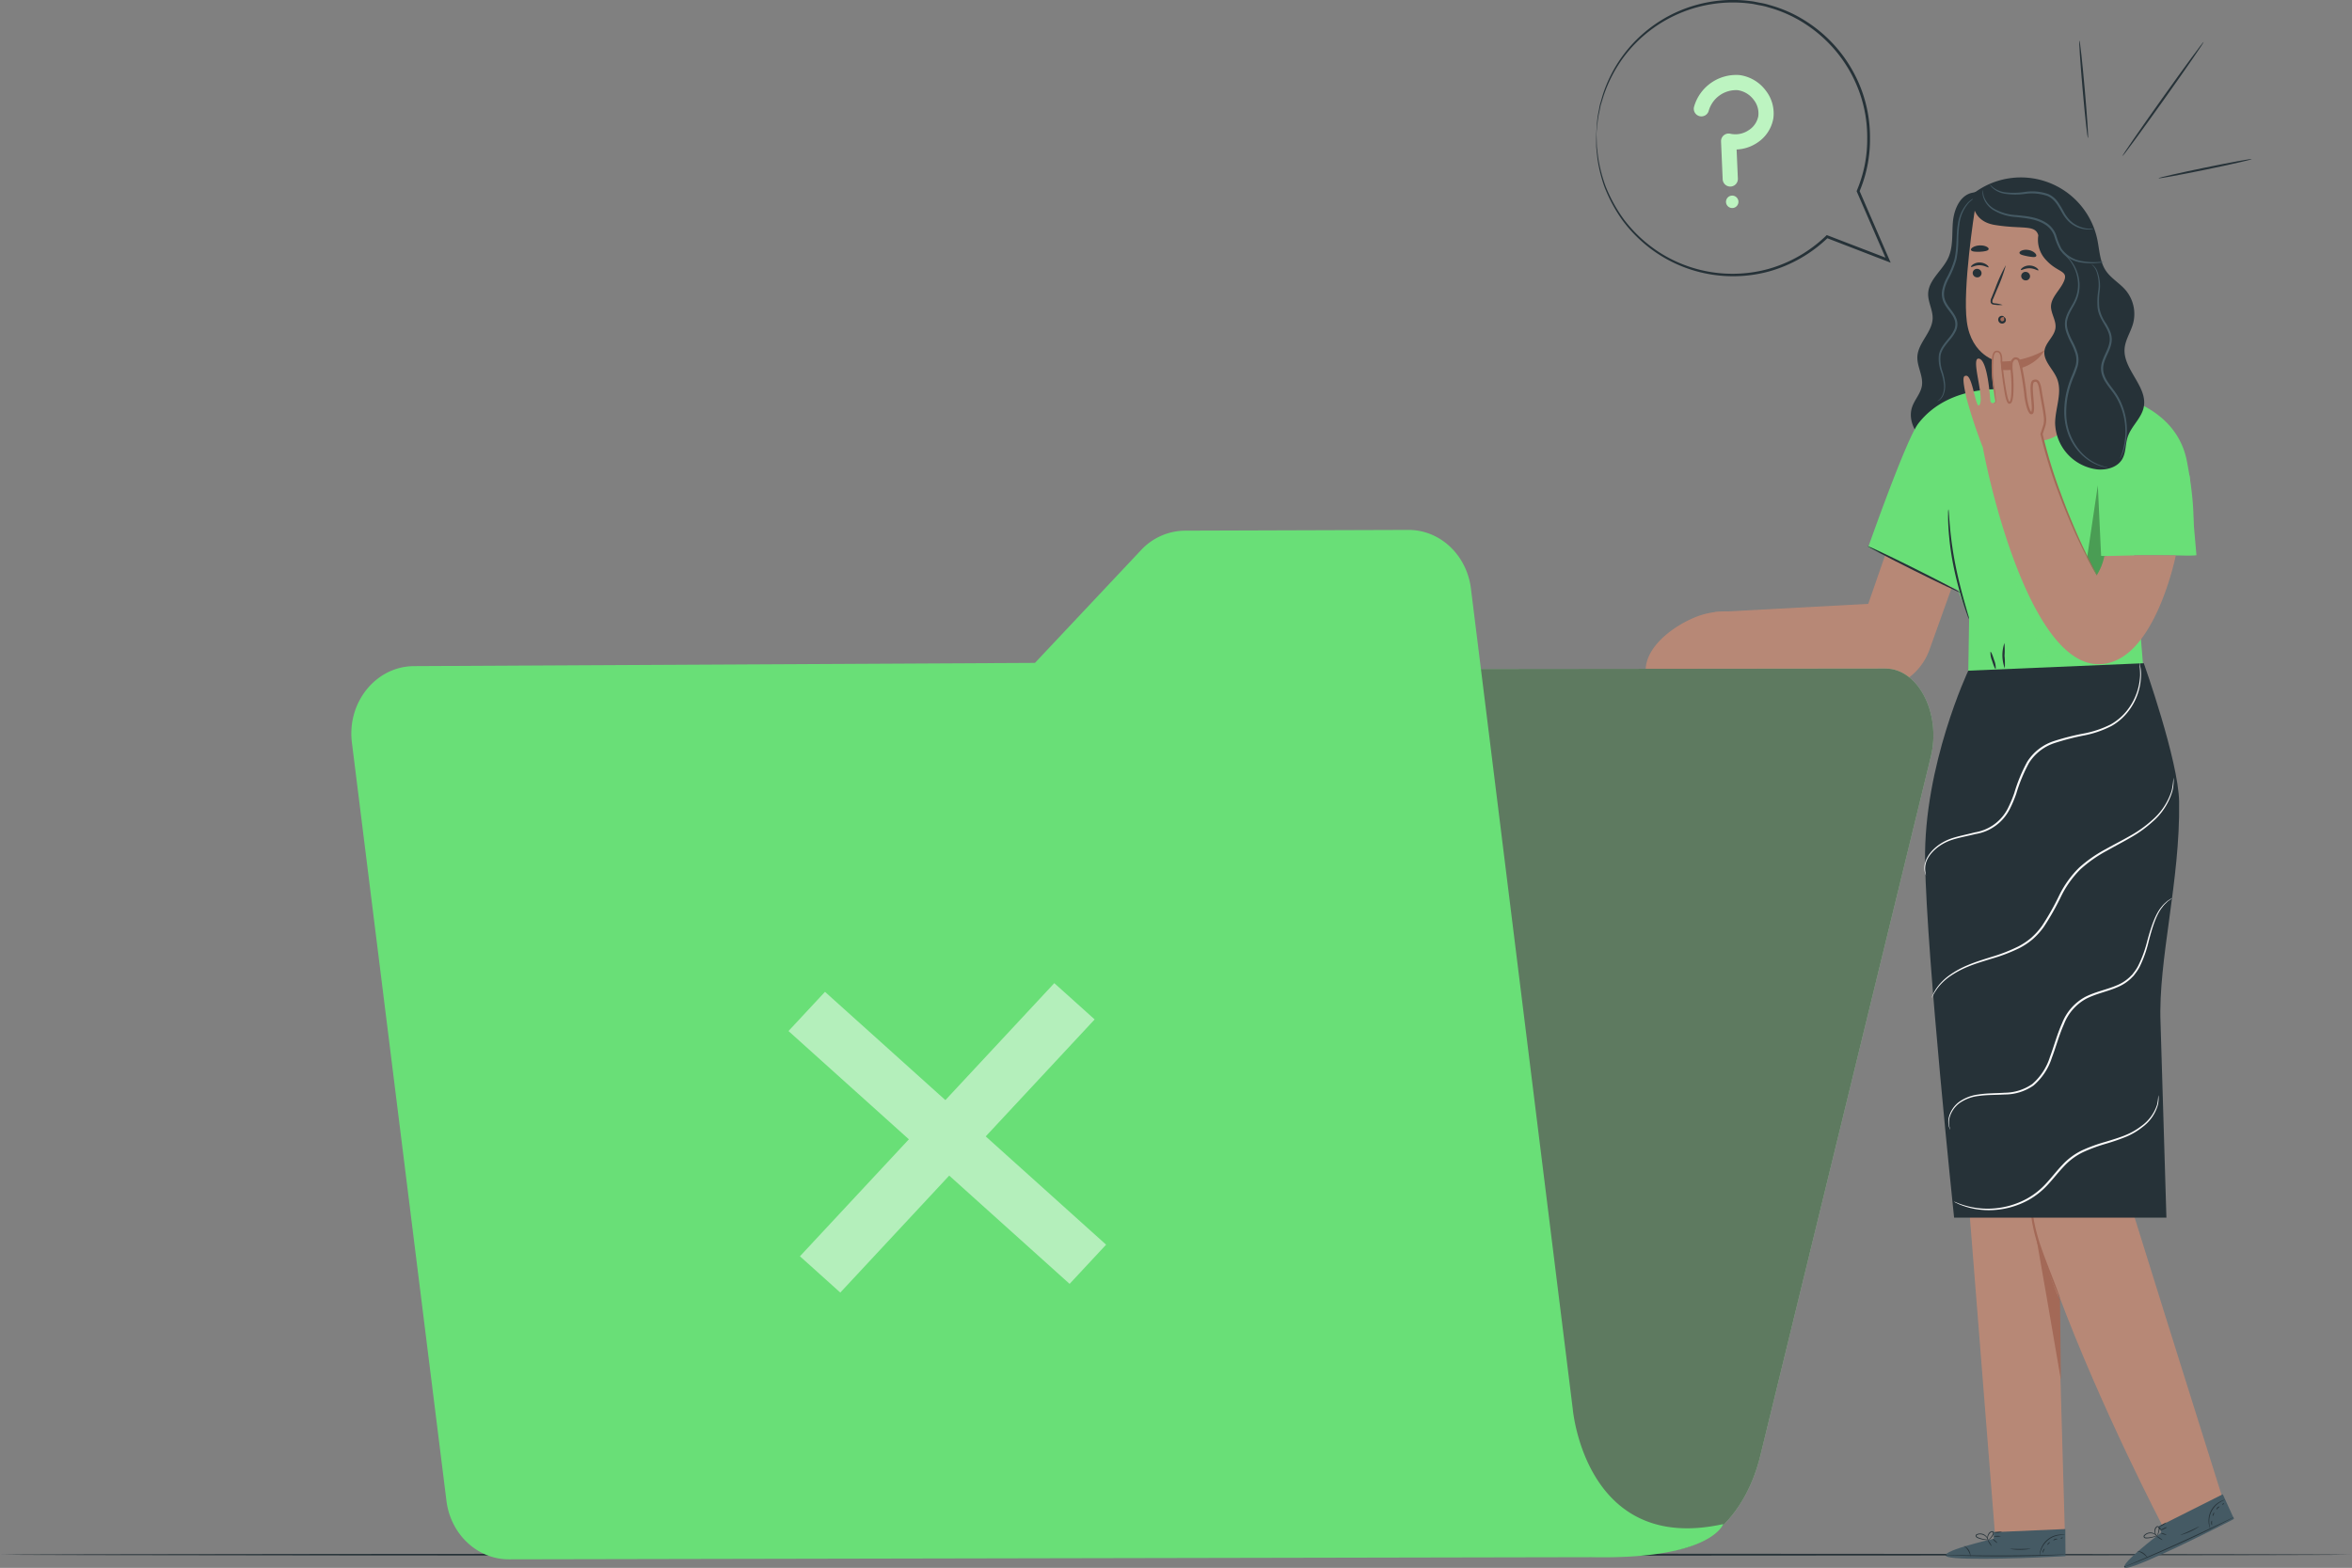 <svg xmlns="http://www.w3.org/2000/svg" viewBox="0 0 577.333 384.93"><rect x="0" y="0" width="577.333" height="384.93" fill="#808080" stroke="none"/><defs><style>.cls-1{fill:#263238;}.cls-2{fill:#455a64;}.cls-3{fill:#b78876;}.cls-4{fill:#a36957;}.cls-5{fill:#69df77;}.cls-6{opacity:0.3;}.cls-7{fill:#fafafa;}.cls-8{fill:#bdf4c1;}.cls-9{opacity:0.5;}.cls-10{fill:#fff;}</style></defs><g id="Layer_2" data-name="Layer 2"><g id="Floor"><path class="cls-1" d="M577.333,381.697c0,.144-129.251.261-288.653.261C129.223,381.957,0,381.841,0,381.697c0-.144,129.223-.26,288.68-.26C448.082,381.436,577.333,381.553,577.333,381.697Z"/></g><g id="Character"><path class="cls-1" d="M484.028,47.343c-2.94.677-4.372,4.06-4.651,7.065s.104,6.177-1.157,8.918c-1.42,3.085-4.812,5.359-4.925,8.754-.069,2.069,1.16,4.015,1.101,6.085-.097,3.399-3.563,5.968-3.745,9.364-.131,2.445,1.498,4.792,1.106,7.208-.305,1.881-1.769,3.363-2.388,5.165-1.234,3.593,1.234,7.548,4.449,9.57a14.582,14.582,0,0,0,21.247-6.789c1.779-4.319,1.39-9.182,1.004-13.836q-1.808-21.758-2.686-43.581"/><path class="cls-2" d="M475.491,98.532a3.526,3.526,0,0,0,1.344-1.598,5.669,5.669,0,0,0,.342-2.441,13.553,13.553,0,0,0-.729-3.238,9.228,9.228,0,0,1-.522-4.1c.252-1.558,1.366-2.836,2.383-4.092a9.136,9.136,0,0,0,1.35-2.052,3.314,3.314,0,0,0,.156-2.398c-.516-1.634-2.117-2.836-2.852-4.722a5.1,5.1,0,0,1-.161-2.918,11.838,11.838,0,0,1,.965-2.617,22.356,22.356,0,0,0,1.987-4.706c.702-3.172.374-6.2.852-8.687a9.651,9.651,0,0,1,2.529-5.328,5.681,5.681,0,0,1,1.321-.942,2.273,2.273,0,0,1,.529-.198,8.103,8.103,0,0,0-1.707,1.283,9.737,9.737,0,0,0-2.309,5.247,32.919,32.919,0,0,0-.278,4.041,24.656,24.656,0,0,1-.47,4.694,22.353,22.353,0,0,1-1.993,4.815c-.752,1.571-1.443,3.413-.777,5.135.635,1.702,2.246,2.912,2.851,4.75a3.816,3.816,0,0,1-.187,2.749,9.508,9.508,0,0,1-1.434,2.156c-1.045,1.264-2.091,2.466-2.33,3.866a8.996,8.996,0,0,0,.451,3.924,13.375,13.375,0,0,1,.666,3.326,5.71,5.71,0,0,1-.447,2.535,3.034,3.034,0,0,1-1.025,1.262A1.652,1.652,0,0,1,475.491,98.532Z"/><path class="cls-3" d="M467.618,122.234l-9.027,26.022-37.643,2.018-6.277,13.969,39.3,3.976a14.849,14.849,0,0,0,19.651-8.714l10.488-29.275Z"/><path class="cls-3" d="M545.48,367.566s-27.586-87.618-28.171-90.462c-.529-2.571,10.011-65.624,11.339-81.942l-37.275,1.39-.003.272-15.844.879,14.191,179.193h17.153l-1.701-59.451c10.577,28.397,25.735,57.335,25.735,57.335Z"/><path class="cls-4" d="M505.869,338.751c.015-.544-.208-19.919-.208-19.919-.214,1.159-6.576-16.823-6.422-17.916C499.319,300.35,505.869,338.751,505.869,338.751Z"/><path class="cls-4" d="M498.513,292.403a4.025,4.025,0,0,0-.11,1.086,28.699,28.699,0,0,0,.023,2.971c.024.628.09,1.313.171,2.049.094.733.194,1.519.364,2.334a40.018,40.018,0,0,0,1.402,5.22c1.246,3.624,2.62,6.795,3.596,9.095q.694,1.574,1.194,2.709a4.037,4.037,0,0,0,.509.965,4.033,4.033,0,0,0-.303-1.048c-.23-.661-.58-1.61-1.026-2.777-.88-2.339-2.195-5.534-3.429-9.126a45.279,45.279,0,0,1-1.427-5.142c-.181-.8-.297-1.571-.41-2.292-.1-.723-.188-1.397-.238-2.017-.118-1.237-.172-2.245-.203-2.942A4.049,4.049,0,0,0,498.513,292.403Z"/><path class="cls-2" d="M489.395,377.779l-.007-1.611,17.57-.765.048,6.645-1.084.073c-4.823.282-24.542,1.096-27.769.128C474.553,381.168,489.395,377.779,489.395,377.779Z"/><path class="cls-1" d="M507.251,381.645a1.595,1.595,0,0,1-.3.034c-.259.017-.543.035-.863.055-.863.04-1.924.09-3.176.148-2.683.106-6.392.204-10.489.222-4.098.017-7.809-.048-10.492-.131-1.253-.047-2.314-.088-3.178-.12-.32-.018-.604-.033-.863-.048a.151.151,0,1,1,.001-.043c.26.002.544.005.865.008.864.014,1.925.032,3.178.053,2.684.044,6.392.086,10.488.068,4.095-.018,7.802-.092,10.485-.16,1.253-.032,2.314-.059,3.178-.081.321-.006.605-.011.865-.015A1.635,1.635,0,0,1,507.251,381.645Z"/><path class="cls-1" d="M483.703,382.211a4.618,4.618,0,0,0-1.686-2.727,2.824,2.824,0,0,1,1.686,2.727Z"/><path class="cls-1" d="M488.851,379.575c-.049.032-.297-.268-.553-.669-.257-.401-.424-.751-.375-.783.049-.032.297.268.553.669C488.732,379.193,488.9,379.544,488.851,379.575Z"/><path class="cls-1" d="M490.264,378.822c-.039.044-.316-.14-.618-.409-.302-.27-.515-.523-.477-.567.039-.044.316.139.618.409C490.089,378.524,490.303,378.778,490.264,378.822Z"/><path class="cls-1" d="M491.153,377.169a3.987,3.987,0,0,1-1.826.027,3.99,3.99,0,0,1,1.826-.027Z"/><path class="cls-1" d="M491.456,376.004a2.569,2.569,0,0,1-2.068.163,78.859,78.859,0,0,0,2.068-.163Z"/><path class="cls-1" d="M488.253,378.053a3.239,3.239,0,0,1-1.123-.003,6.579,6.579,0,0,1-1.197-.259,3.284,3.284,0,0,1-.686-.28.609.609,0,0,1-.279-.348.442.442,0,0,1,.169-.45,2.06,2.06,0,0,1,2.55.593,2.007,2.007,0,0,1,.369.748.624.624,0,0,1,.03.303,3.177,3.177,0,0,0-.515-.956,2.026,2.026,0,0,0-.962-.62,1.742,1.742,0,0,0-1.339.096c-.178.133-.108.342.091.46a3.353,3.353,0,0,0,.632.267,7.729,7.729,0,0,0,1.158.297C487.824,378.018,488.253,378.018,488.253,378.053Z"/><path class="cls-1" d="M487.962,378.109a1.107,1.107,0,0,1-.132-.779,1.841,1.841,0,0,1,.304-.822,1.127,1.127,0,0,1,.933-.576.447.447,0,0,1,.348.517,1.228,1.228,0,0,1-.189.502,3.406,3.406,0,0,1-.528.682,1.62,1.62,0,0,1-.641.457c-.02-.027.223-.202.531-.559a3.933,3.933,0,0,0,.468-.676c.153-.238.257-.665-.025-.715-.281-.026-.567.255-.738.48a1.848,1.848,0,0,0-.315.732A4.084,4.084,0,0,0,487.962,378.109Z"/><path class="cls-1" d="M506.877,376.863c-.004.04-.501-.046-1.29.05a5.476,5.476,0,0,0-4.565,3.666c-.264.75-.288,1.254-.328,1.249a1.009,1.009,0,0,1-.002-.353,4.601,4.601,0,0,1,.187-.943,5.313,5.313,0,0,1,4.693-3.768,4.614,4.614,0,0,1,.962.021A1.01,1.01,0,0,1,506.877,376.863Z"/><path class="cls-1" d="M498.462,380.252a14.36,14.36,0,0,1-5.109.028c.006-.061,1.147.013,2.554.003C497.315,380.278,498.456,380.191,498.462,380.252Z"/><path class="cls-1" d="M501.887,380.215c.043.043-.093.242-.208.505-.119.261-.178.495-.239.491-.057-0-.091-.276.045-.578C501.62,380.33,501.849,380.173,501.887,380.215Z"/><path class="cls-1" d="M503.172,378.603c.042.041-.07.223-.251.407-.18.184-.36.3-.402.259-.042-.041.07-.223.251-.407C502.951,378.679,503.131,378.562,503.172,378.603Z"/><path class="cls-1" d="M505.017,377.863c-.012.059-.244.058-.5.149-.259.085-.441.229-.487.189-.047-.032.099-.281.418-.39C504.766,377.701,505.035,377.808,505.017,377.863Z"/><path class="cls-1" d="M506.331,377.511c.021.054-.079.145-.224.201-.145.057-.28.059-.301.004-.021-.054.079-.145.224-.201C506.175,377.459,506.31,377.457,506.331,377.511Z"/><path class="cls-2" d="M530.56,376.229l-.667-1.467,15.715-7.895,2.766,6.042-.959.51c-4.284,2.233-21.94,11.053-25.28,11.492C518.408,385.4,530.56,376.229,530.56,376.229Z"/><path class="cls-1" d="M548.432,372.441a1.609,1.609,0,0,1-.26.154c-.229.121-.481.254-.765.404q-1.156.586-2.837,1.437c-2.404,1.196-5.748,2.804-9.478,4.499-3.732,1.695-7.143,3.155-9.625,4.179q-1.743.705-2.948,1.192c-.299.115-.565.217-.807.31a.151.151,0,1,1-.016-.04c.238-.104.498-.218.792-.347q1.191-.511,2.921-1.253c2.467-1.059,5.866-2.54,9.596-4.234,3.728-1.694,7.08-3.28,9.5-4.441q1.695-.814,2.866-1.376c.29-.137.547-.258.782-.368A1.636,1.636,0,0,1,548.432,372.441Z"/><path class="cls-1" d="M527.182,382.603a4.617,4.617,0,0,0-2.655-1.797,2.824,2.824,0,0,1,2.655,1.797Z"/><path class="cls-1" d="M530.799,378.09c-.032.049-.381-.123-.779-.383-.398-.261-.695-.511-.663-.56.032-.049.381.123.779.383C530.535,377.79,530.831,378.041,530.799,378.09Z"/><path class="cls-1" d="M531.779,376.824c-.018.056-.345.002-.731-.12-.386-.122-.685-.266-.667-.322.018-.056.345-.002.731.12C531.498,376.624,531.797,376.768,531.779,376.824Z"/><path class="cls-1" d="M531.913,374.952c.025.053-.326.269-.782.482a2.061,2.061,0,0,1-.872.29c-.025-.053.326-.269.783-.482A2.063,2.063,0,0,1,531.913,374.952Z"/><path class="cls-1" d="M531.712,373.766c.039.04-.283.406-.805.69a1.774,1.774,0,0,1-1.015.306,79.143,79.143,0,0,0,1.82-.996Z"/><path class="cls-1" d="M529.63,376.946a3.236,3.236,0,0,1-1.026.458,6.586,6.586,0,0,1-1.198.254,3.278,3.278,0,0,1-.74.026.607.607,0,0,1-.397-.203.442.442,0,0,1-.03-.479,2.06,2.06,0,0,1,2.569-.503,2.006,2.006,0,0,1,.643.531c.12.156.163.258.152.264a3.177,3.177,0,0,0-.862-.661,2.024,2.024,0,0,0-1.131-.172,1.741,1.741,0,0,0-1.182.636c-.108.194.042.356.272.382a3.351,3.351,0,0,0,.686-.015,7.731,7.731,0,0,0,1.178-.204C529.225,377.091,529.616,376.915,529.63,376.946Z"/><path class="cls-1" d="M529.388,377.117a1.108,1.108,0,0,1-.44-.657,1.843,1.843,0,0,1-.06-.874,1.127,1.127,0,0,1,.615-.907c.251-.077.837.427.877.617.063.188-.296.091-.315.249a3.398,3.398,0,0,1-.202.838,1.62,1.62,0,0,1-.398.68c-.029-.017.121-.276.256-.728a3.934,3.934,0,0,0,.15-.808c.042-.28-.038-.712-.315-.642-.267.091-.413.465-.477.74a1.849,1.849,0,0,0,.012.796A4.093,4.093,0,0,0,529.388,377.117Z"/><path class="cls-1" d="M546.132,368.232c.013.038-.476.163-1.157.574a5.476,5.476,0,0,0-2.663,5.215c.066.793.251,1.262.213,1.274a1.01,1.01,0,0,1-.146-.321,4.608,4.608,0,0,1-.216-.937,5.312,5.312,0,0,1,2.737-5.36,4.589,4.589,0,0,1,.886-.375A1.014,1.014,0,0,1,546.132,368.232Z"/><path class="cls-1" d="M539.844,374.771a14.358,14.358,0,0,1-4.649,2.118c-.02-.058,1.052-.458,2.332-1.043C538.808,375.264,539.813,374.718,539.844,374.771Z"/><path class="cls-1" d="M542.954,373.334c.056.021.015.259.017.546-.002.287.04.524-.017.546-.052.023-.196-.214-.195-.546C542.757,373.548,542.902,373.311,542.954,373.334Z"/><path class="cls-1" d="M543.466,371.337c.055.02.027.233-.062.474-.089.242-.205.421-.261.401-.055-.02-.027-.232.062-.474C543.294,371.497,543.411,371.317,543.466,371.337Z"/><path class="cls-1" d="M544.845,369.906c.013.059-.199.153-.396.342-.201.184-.309.389-.367.372-.056-.01-.025-.297.222-.527C544.55,369.862,544.839,369.849,544.845,369.906Z"/><path class="cls-1" d="M545.9,369.047c.042.041-.013.164-.121.275-.109.111-.231.168-.273.127-.042-.041.013-.164.121-.275C545.736,369.063,545.858,369.006,545.9,369.047Z"/><path class="cls-5" d="M526.231,165.504l-2.926-35.697,15.028.268s.697-5.263-1.518-16.808c-1.358-7.08-6.073-11.422-11.361-14.002l.001-.095-.459-.12a42.958,42.958,0,0,0-13.765-3.592l-18.447.213s-14.092-1.758-21.892,8.288c-3.005,3.87-12.302,30.355-12.302,30.355l22.142,10.664-2.108-14.687s.419,10.649,1.778,14.023c.757,1.88,2.949,7.716,2.949,7.716l-.286,17.614Z"/><polygon class="cls-5" points="516.053 124.624 513.315 136.29 539.146 136.29 537.447 116.732 516.053 124.624"/><path class="cls-5" d="M539.146,136.29a19.312,19.312,0,0,0-3.419-.338c-2.117-.124-5.046-.229-8.284-.214-3.238.016-6.168.156-8.283.324a18.475,18.475,0,0,0-3.41.421,23.016,23.016,0,0,0,3.432-.019c2.115-.065,5.036-.141,8.264-.157,3.227-.014,6.15.026,8.267.047A21.852,21.852,0,0,0,539.146,136.29Z"/><path class="cls-5" d="M514.94,116.637a15.332,15.332,0,0,0-.086,2.967c.019,1.831.086,4.357.194,7.147.108,2.791.238,5.315.361,7.142a15.348,15.348,0,0,0,.316,2.951,15.345,15.345,0,0,0,.086-2.967c-.019-1.83-.086-4.358-.194-7.148-.108-2.79-.238-5.314-.361-7.141A15.361,15.361,0,0,0,514.94,116.637Z"/><g class="cls-6"><path class="cls-5" d="M491.435,126.74s5.742,42.568,21.881,41.441c0,0,7.266-.086,9.603-4.916v-1.901Z"/></g><g class="cls-6"><polygon points="514.94 119.146 511.85 140.014 513.85 143.675 517.143 136.515 515.75 136.482 514.94 119.146"/></g><path class="cls-1" d="M483.352,152.029a4.373,4.373,0,0,1-.436-.997c-.251-.652-.584-1.606-.97-2.794a84.887,84.887,0,0,1-2.47-9.445,68.151,68.151,0,0,1-1.224-9.691c-.06-1.249-.079-2.26-.06-2.959a4.367,4.367,0,0,1,.074-1.085c.083-.001.139,1.541.353,4.02a90.194,90.194,0,0,0,1.368,9.615c.742,3.721,1.633,7.044,2.312,9.44q.476,1.667.81,2.838A4.389,4.389,0,0,1,483.352,152.029Z"/><path class="cls-1" d="M489.878,164.261c-.138.042-.537-.877-.892-2.051a4.965,4.965,0,0,1-.394-2.202c.138-.042.537.877.892,2.051A4.967,4.967,0,0,1,489.878,164.261Z"/><path class="cls-1" d="M492.11,164.098a9.213,9.213,0,0,1-.092-6.239,20.923,20.923,0,0,1,.022,3.12A20.933,20.933,0,0,1,492.11,164.098Z"/><path class="cls-1" d="M481.182,145.464c-.064.129-5.217-2.316-11.508-5.46-6.293-3.145-11.341-5.797-11.276-5.926.064-.129,5.216,2.316,11.509,5.46C476.198,142.683,481.246,145.336,481.182,145.464Z"/><path class="cls-3" d="M490.262,99.122c.115-5.059.144-10.387.144-10.387s-6.489-1.25-7.62-9.788c-1.078-8.142,1.938-27.247,1.938-27.247h0c9.478-3.583,19.328-.336,25.822,7.345h0l-1.612,41.074c-.187,4.768-4.436,8.405-9.54,8.166h-0C494.239,108.042,490.152,103.942,490.262,99.122Z"/><path class="cls-1" d="M484.231,66.968a1.091,1.091,0,0,0,1.023,1.127,1.043,1.043,0,0,0,1.149-.954,1.091,1.091,0,0,0-1.022-1.128A1.044,1.044,0,0,0,484.231,66.968Z"/><path class="cls-1" d="M483.825,65.535c.132.146.974-.444,2.147-.411,1.173.017,2.018.642,2.149.502.064-.062-.067-.322-.435-.605a2.994,2.994,0,0,0-1.716-.578,2.874,2.874,0,0,0-1.713.505C483.889,65.216,483.761,65.47,483.825,65.535Z"/><path class="cls-1" d="M496.137,67.709a1.091,1.091,0,0,0,1.023,1.127,1.043,1.043,0,0,0,1.149-.954,1.091,1.091,0,0,0-1.022-1.128A1.044,1.044,0,0,0,496.137,67.709Z"/><path class="cls-1" d="M496.058,66.278c.132.146.975-.444,2.147-.411,1.172.017,2.018.642,2.149.502.064-.062-.066-.322-.435-.605a2.993,2.993,0,0,0-1.715-.578,2.875,2.875,0,0,0-1.713.505C496.123,65.958,495.993,66.212,496.058,66.278Z"/><path class="cls-1" d="M491.575,74.87a7.771,7.771,0,0,0-1.897-.393c-.299-.039-.581-.105-.626-.311a1.527,1.527,0,0,1,.223-.883q.451-1.077.945-2.259a39.238,39.238,0,0,0,2.144-5.917,39.306,39.306,0,0,0-2.615,5.73q-.475,1.19-.908,2.273a1.734,1.734,0,0,0-.186,1.172.752.752,0,0,0,.481.451,2.042,2.042,0,0,0,.507.084A7.637,7.637,0,0,0,491.575,74.87Z"/><path class="cls-4" d="M490.406,88.735a21.639,21.639,0,0,0,11.465-2.744s-2.913,5.769-11.403,4.754Z"/><path class="cls-1" d="M499.814,62.892c-.241.367-1.133.204-2.133.024-.996-.201-1.886-.378-1.975-.808-.099-.412.934-.983,2.268-.727C499.308,61.635,500.058,62.545,499.814,62.892Z"/><path class="cls-1" d="M488.146,61.17c-.091.428-1.046.584-2.148.64-1.103.045-2.068-.023-2.198-.44-.132-.404.8-1.062,2.126-1.12C487.252,60.186,488.24,60.755,488.146,61.17Z"/><path class="cls-4" d="M491.594,77.679a.593.593,0,0,0-.649.297.667.667,0,1,0,.399-.319"/><path class="cls-1" d="M491.868,77.794c.053-.047-.188-.336-.7-.223a.888.888,0,0,0-.641.629,1.004,1.004,0,0,0,.353,1.063.989.989,0,0,0,1.125.007.843.843,0,0,0,.36-.834c-.103-.527-.493-.611-.504-.538-.044.066.136.249.101.56a.445.445,0,0,1-.238.367.509.509,0,0,1-.507-.022.528.528,0,0,1-.18-.484.506.506,0,0,1,.269-.37C491.585,77.792,491.832,77.866,491.868,77.794Z"/><path class="cls-1" d="M506.616,69.076c-1.012,2.344-3.48,4.15-3.138,6.68.221,1.633,1.269,3.156,1.065,4.792-.256,2.054-2.39,3.478-2.692,5.526-.37,2.512,2.073,4.464,3.049,6.808,1.421,3.413-.397,7.252-.44,10.949a11.74,11.74,0,0,0,10.394,11.418c2.283.188,4.855-.501,6.038-2.462.977-1.618.781-3.674,1.367-5.471.872-2.676,3.423-4.635,3.961-7.398.98-5.037-5.107-9.205-4.707-14.321.171-2.186,1.52-4.093,2.094-6.209a9.096,9.096,0,0,0-1.786-8.092c-1.502-1.787-3.682-2.962-4.962-4.914-1.451-2.214-1.501-5.021-2.048-7.611a19.174,19.174,0,0,0-30.452-11.232s-1.454,6.591,5.311,7.693c6.765,1.102,9.901-.17,10.664,2.542a7.169,7.169,0,0,0,2.026,6.193C505.159,66.995,507.788,66.362,506.616,69.076Z"/><path class="cls-2" d="M517.412,114.788a2.753,2.753,0,0,1-.618-.065,9.152,9.152,0,0,1-1.721-.464,12.139,12.139,0,0,1-5.235-3.875,13.706,13.706,0,0,1-2.225-3.961,15.874,15.874,0,0,1-.909-5.134,20.91,20.91,0,0,1,.721-5.71,24.834,24.834,0,0,1,.957-2.893,28.854,28.854,0,0,0,1.098-2.873,5.408,5.408,0,0,0-.01-2.933,15.954,15.954,0,0,0-1.137-2.738,18.324,18.324,0,0,1-1.165-2.71,5.855,5.855,0,0,1-.21-2.874c.399-1.884,1.543-3.278,2.218-4.709a8.949,8.949,0,0,0,.905-4.26,10.065,10.065,0,0,0-2.23-5.899,17.857,17.857,0,0,0-1.698-1.654,6.923,6.923,0,0,1,1.853,1.522,10.025,10.025,0,0,1,2.444,6.015,9.254,9.254,0,0,1-.884,4.464c-.69,1.483-1.794,2.887-2.135,4.611-.351,1.737.471,3.526,1.362,5.267a16.241,16.241,0,0,1,1.18,2.827,5.926,5.926,0,0,1,.013,3.204,28.565,28.565,0,0,1-1.119,2.929,24.693,24.693,0,0,0-.945,2.832,20.694,20.694,0,0,0-.734,5.572,14.428,14.428,0,0,0,2.944,8.874,12.338,12.338,0,0,0,5.02,3.914C516.564,114.643,517.425,114.729,517.412,114.788Z"/><path class="cls-2" d="M516.416,64.327a7.028,7.028,0,0,1-1.49.222,15.526,15.526,0,0,1-4.119-.108,7.827,7.827,0,0,1-5.197-3.153,16.888,16.888,0,0,1-1.365-3.357,5.541,5.541,0,0,0-2.278-2.811c-2.188-1.387-4.762-1.557-7.013-1.831a12.178,12.178,0,0,1-5.829-1.815,5.773,5.773,0,0,1-2.386-3.339,3.612,3.612,0,0,1-.077-1.128,1.116,1.116,0,0,1,.082-.385,7.314,7.314,0,0,0,.193,1.464,5.758,5.758,0,0,0,2.4,3.087,12.15,12.15,0,0,0,5.674,1.641c2.232.252,4.897.391,7.24,1.87a6.026,6.026,0,0,1,2.471,3.065,17.228,17.228,0,0,0,1.292,3.281,7.554,7.554,0,0,0,4.864,3.052,17.528,17.528,0,0,0,4.036.268A10.182,10.182,0,0,1,516.416,64.327Z"/><path class="cls-2" d="M513.935,56.184a3.057,3.057,0,0,1-1.172.172,7.17,7.17,0,0,1-5.015-2.003,9.503,9.503,0,0,1-1.551-2.07c-.902-1.521-1.77-3.397-3.64-4.172a11.956,11.956,0,0,0-5.603-.492,17.154,17.154,0,0,1-4.782-.04,5.947,5.947,0,0,1-2.951-1.323,3.37,3.37,0,0,1-.588-.66c-.112-.168-.163-.26-.148-.271.041-.032.28.321.865.774a6.152,6.152,0,0,0,2.883,1.117,18.034,18.034,0,0,0,4.68-.074,12.033,12.033,0,0,1,5.854.494,5.775,5.775,0,0,1,2.388,1.983,26.578,26.578,0,0,1,1.456,2.423,9.37,9.37,0,0,0,1.441,2.005,6.876,6.876,0,0,0,1.719,1.27,7.427,7.427,0,0,0,2.997.837C513.512,56.196,513.929,56.138,513.935,56.184Z"/><path class="cls-2" d="M520.397,112.63c-.051-.023.267-.667.636-1.898a17.205,17.205,0,0,0,.666-5.36,16.467,16.467,0,0,0-2.133-7.636c-.731-1.31-1.843-2.476-2.748-3.915a7.084,7.084,0,0,1-1.007-2.414,5.458,5.458,0,0,1,.221-2.699c.56-1.726,1.565-3.18,1.781-4.767.268-1.592-.537-3.044-1.297-4.336a20.07,20.07,0,0,1-1.071-1.988,7.175,7.175,0,0,1-.566-2.088,18.508,18.508,0,0,1,.113-3.813,10.089,10.089,0,0,0-.474-5.314,4.834,4.834,0,0,0-1.18-1.565c.005-.007.046.012.121.058a1.969,1.969,0,0,1,.319.228,3.694,3.694,0,0,1,.923,1.191,9.903,9.903,0,0,1,.658,5.434,18.791,18.791,0,0,0-.051,3.729,9.485,9.485,0,0,0,1.621,3.884,13.155,13.155,0,0,1,1.088,2.125,5.046,5.046,0,0,1,.301,2.525c-.243,1.75-1.274,3.229-1.79,4.855a4.954,4.954,0,0,0-.208,2.448,6.619,6.619,0,0,0,.931,2.239c.858,1.382,1.975,2.572,2.73,3.944a16.512,16.512,0,0,1,2.085,7.867,16.194,16.194,0,0,1-.841,5.43,11.81,11.81,0,0,1-.576,1.381A1.962,1.962,0,0,1,520.397,112.63Z"/><path class="cls-1" d="M479.663,298.956s-6.735-63.842-7.122-87.433,10.606-46.866,10.606-46.866l43.083-1.822s8.515,23.936,8.668,33.989c.296,19.538-5.191,38.833-4.559,54.333l1.44,47.798"/><path class="cls-7" d="M533.222,220.471a5.686,5.686,0,0,1-.703.533q-.181.128-.393.277c-.135.114-.266.258-.417.403a6.419,6.419,0,0,0-.96,1.075c-1.392,1.704-2.406,4.748-3.37,8.545a28.78,28.78,0,0,1-2.181,6.074,10.957,10.957,0,0,1-.957,1.512c-.187.24-.357.497-.563.728l-.663.663a10.722,10.722,0,0,1-3.24,2.079c-2.412,1.057-5.134,1.559-7.621,2.806a12.039,12.039,0,0,0-5.53,6.303c-1.213,2.709-1.949,5.554-2.961,8.21a14.877,14.877,0,0,1-4.497,6.821,12.347,12.347,0,0,1-7.05,2.21c-2.32.135-4.468.069-6.394.36a10.098,10.098,0,0,0-4.823,1.82,6.721,6.721,0,0,0-2.241,3.155,4.73,4.73,0,0,0-.167,2.452c.111.562.269.83.234.845a2.55,2.55,0,0,1-.336-.82,4.648,4.648,0,0,1,.075-2.536,6.852,6.852,0,0,1,2.253-3.323,10.307,10.307,0,0,1,4.95-1.957c1.962-.32,4.134-.274,6.42-.427a11.96,11.96,0,0,0,6.788-2.16,14.47,14.47,0,0,0,4.312-6.62c.995-2.625,1.726-5.474,2.963-8.243a12.522,12.522,0,0,1,5.774-6.544c2.586-1.284,5.31-1.77,7.661-2.792a10.291,10.291,0,0,0,3.119-1.974l.637-.626c.198-.219.363-.466.544-.694a10.583,10.583,0,0,0,.934-1.452,28.92,28.92,0,0,0,2.206-5.967c1.007-3.777,2.094-6.87,3.566-8.572a6.311,6.311,0,0,1,1.015-1.063c.159-.141.299-.281.441-.391l.413-.261A5.56,5.56,0,0,1,533.222,220.471Z"/><path class="cls-7" d="M533.488,190.927a5.228,5.228,0,0,1,.056.855,10.567,10.567,0,0,1-.299,2.443,15.796,15.796,0,0,1-4.867,7.526,28.883,28.883,0,0,1-5.046,3.685c-1.93,1.146-4.06,2.236-6.242,3.469a32.639,32.639,0,0,0-6.386,4.49,24.673,24.673,0,0,0-4.837,6.797,62.694,62.694,0,0,1-4.194,7.389,17.649,17.649,0,0,1-2.734,3.024,17.274,17.274,0,0,1-3.252,2.166,40.29,40.29,0,0,1-6.695,2.566c-2.138.661-4.131,1.246-5.875,1.977a22.994,22.994,0,0,0-4.481,2.4,13.961,13.961,0,0,0-2.813,2.594,13.414,13.414,0,0,0-1.688,2.805,5.225,5.225,0,0,1,.278-.811,9.941,9.941,0,0,1,1.25-2.119,13.685,13.685,0,0,1,2.802-2.705,22.725,22.725,0,0,1,4.508-2.503c1.757-.762,3.762-1.371,5.888-2.049a40.592,40.592,0,0,0,6.601-2.579,16.89,16.89,0,0,0,3.151-2.118,17.25,17.25,0,0,0,2.644-2.945,63.557,63.557,0,0,0,4.149-7.336,25.003,25.003,0,0,1,4.946-6.924,32.748,32.748,0,0,1,6.5-4.537c2.201-1.228,4.334-2.302,6.259-3.423a29.012,29.012,0,0,0,5.016-3.585,15.939,15.939,0,0,0,4.92-7.306A15.511,15.511,0,0,0,533.488,190.927Z"/><path class="cls-7" d="M472.759,214.905c-.008.003-.038-.062-.087-.194a4.288,4.288,0,0,1-.093-2.993c.556-2.036,2.768-4.57,6.333-5.839,1.773-.609,3.785-.977,5.882-1.526a11.021,11.021,0,0,0,8.15-6.065,30.757,30.757,0,0,0,1.493-3.592,39.088,39.088,0,0,1,3.171-7.668,12.245,12.245,0,0,1,6.523-5.072,59.775,59.775,0,0,1,7.485-1.897,24.781,24.781,0,0,0,6.509-2.216,13.639,13.639,0,0,0,4.405-3.967,14.878,14.878,0,0,0,2.799-8.101,23.064,23.064,0,0,0-.212-3.196,10.55,10.55,0,0,1,.415,3.2,14.772,14.772,0,0,1-2.701,8.31,13.91,13.91,0,0,1-4.494,4.131,24.93,24.93,0,0,1-6.612,2.307,60.809,60.809,0,0,0-7.414,1.907,11.762,11.762,0,0,0-6.26,4.871,39.216,39.216,0,0,0-3.131,7.563,30.908,30.908,0,0,1-1.533,3.651,11.433,11.433,0,0,1-8.483,6.253c-2.126.537-4.127.881-5.875,1.458-3.468,1.184-5.668,3.611-6.255,5.55a4.893,4.893,0,0,0-.191,2.317A8.29,8.29,0,0,1,472.759,214.905Z"/><path class="cls-7" d="M529.782,268.887a2.843,2.843,0,0,1,.069.628,6.663,6.663,0,0,1-.184,1.805,10.267,10.267,0,0,1-3.78,5.403,16.836,16.836,0,0,1-3.965,2.354,52.626,52.626,0,0,1-4.978,1.722,41.119,41.119,0,0,0-5.409,1.975,15.624,15.624,0,0,0-4.922,3.59c-1.459,1.528-2.718,3.197-4.114,4.671a18.812,18.812,0,0,1-4.609,3.606,20.242,20.242,0,0,1-9.51,2.473,18.831,18.831,0,0,1-6.545-1.088,11.99,11.99,0,0,1-1.661-.712,2.833,2.833,0,0,1-.551-.305,2.887,2.887,0,0,1,.594.209,16.016,16.016,0,0,0,1.682.616,19.733,19.733,0,0,0,6.474.911,20.207,20.207,0,0,0,9.282-2.524,18.525,18.525,0,0,0,4.471-3.537c1.368-1.452,2.621-3.121,4.109-4.681a16.023,16.023,0,0,1,5.08-3.691,40.527,40.527,0,0,1,5.486-1.972c1.768-.537,3.448-1.037,4.952-1.661a16.772,16.772,0,0,0,3.905-2.246,10.311,10.311,0,0,0,3.812-5.165A11.807,11.807,0,0,0,529.782,268.887Z"/><path class="cls-3" d="M524.872,136.332l-8.331.197a13.608,13.608,0,0,1-1.884,4.726c-6.966-12.092-12.367-28.292-13.708-34.803.195-.65.427-1.37.716-2.174a9.24,9.24,0,0,0-.11-3.661c-.234-1.45-.639-3.4-.761-4.303-.371-2.751-.814-3.183-1.774-2.872-1.305.423.535,7.726-.535,7.885-.575.085-1.278-2.417-1.482-4.47-.204-2.053-1.132-8.368-1.811-8.789-.995-.617-1.862.359-1.611,2.403.254,2.069.575,8.24-.51,8.323-1.069.082-1.966-10.387-1.966-10.387s.169-2.278-1.087-2.224c-2.266.098-.495,11.136-.301,12.182.136.727-1.042.861-1.145.071-.106-.813-.653-10.47-2.96-10.393-1.771.06,1.371,9.096.378,11.191-.994,2.094-1.685-7.114-3.376-6.987-.629.048-1.094.171.062,5.382a117.519,117.519,0,0,0,4.042,12.214c2.679,14.45,14.437,60.676,32.87,52.214,10.315-4.735,14.499-25.72,14.499-25.72Z"/><path class="cls-4" d="M489.324,99.073a.566.566,0,0,0,.239-.033.534.534,0,0,0,.376-.578c-.024-.62-.121-1.525-.265-2.694a38.55,38.55,0,0,1-.46-4.261c-.014-.837.008-1.737.056-2.691a9.276,9.276,0,0,1,.145-1.44c.079-.453.382-.971.732-.909l.038.007.017-.001c.356-.016.634.261.748.685a3.923,3.923,0,0,1,.131,1.339l-.001.019.001.013a80.918,80.918,0,0,0,1.069,8.349c.081.373.164.75.28,1.129a5.487,5.487,0,0,0,.208.573,1.775,1.775,0,0,0,.17.296.544.544,0,0,0,.418.262.748.748,0,0,0,.629-.525,3.083,3.083,0,0,0,.187-.615,9.389,9.389,0,0,0,.161-1.221,36.469,36.469,0,0,0-.067-5.002,11.499,11.499,0,0,1-.104-2.505,1.385,1.385,0,0,1,.492-.933.54.54,0,0,1,.43-.054.987.987,0,0,1,.238.103.323.323,0,0,1,.11.147,12.501,12.501,0,0,1,.694,2.514c.177.885.331,1.787.472,2.699.141.912.27,1.835.379,2.765a19.268,19.268,0,0,0,.461,2.845,9.67,9.67,0,0,0,.451,1.413,2.568,2.568,0,0,0,.412.707.594.594,0,0,0,.599.218.64.64,0,0,0,.408-.449,4.926,4.926,0,0,0,.106-1.556c-.021-.496-.063-.987-.104-1.477-.071-.842-.152-1.675-.18-2.496a8.409,8.409,0,0,1,.03-1.203,1.917,1.917,0,0,1,.121-.521.448.448,0,0,1,.096-.149c.016-.017.026-.009.039-.025l.13-.037c.663-.274.884.649,1.06,1.393.154.776.251,1.577.407,2.366.263,1.575.6,3.14.775,4.645a5.373,5.373,0,0,1-.087,2.152q-.355,1.085-.702,2.145l-.021.064.015.067a115.582,115.582,0,0,0,4.474,14.459c1.583,4.267,3.166,7.955,4.563,10.97,1.393,3.019,2.643,5.344,3.506,6.931.438.752.784,1.346,1.041,1.788a4.25,4.25,0,0,0,.386.601,4.26,4.26,0,0,0-.307-.645c-.238-.451-.558-1.058-.964-1.827-.813-1.61-2.013-3.953-3.361-6.984-1.352-3.028-2.892-6.722-4.439-10.99a118.787,118.787,0,0,1-4.375-14.411l-.006.131q.346-1.046.701-2.116a5.808,5.808,0,0,0,.123-2.393c-.179-1.564-.506-3.083-.767-4.666-.154-.782-.249-1.585-.41-2.405a4.718,4.718,0,0,0-.408-1.238,1.203,1.203,0,0,0-.552-.556,1.227,1.227,0,0,0-.789-.032l-.168.048a.884.884,0,0,0-.227.129.978.978,0,0,0-.253.356,2.441,2.441,0,0,0-.166.683,8.943,8.943,0,0,0-.035,1.29c.029.848.111,1.687.182,2.526.042.488.082.974.103,1.453a4.665,4.665,0,0,1-.074,1.344c-.025.105-.074.085-.017.136l.002.005c-.005-.034.008.051.006.037l-.002-.01a.079.079,0,0,1,.003-.035c.005-.009.027-.044.014-.046a.161.161,0,0,1-.06-.055,2.116,2.116,0,0,1-.306-.542,9.168,9.168,0,0,1-.424-1.327,18.771,18.771,0,0,1-.451-2.772c-.112-.941-.243-1.868-.387-2.786-.144-.918-.301-1.826-.483-2.722a12.429,12.429,0,0,0-.76-2.671.899.899,0,0,0-.314-.351,1.531,1.531,0,0,0-.372-.157,1.087,1.087,0,0,0-.846.117,1.874,1.874,0,0,0-.739,1.302,4.752,4.752,0,0,0-.017,1.37c.05.427.091.845.125,1.268a36.313,36.313,0,0,1,.091,4.925,8.9,8.9,0,0,1-.145,1.155,2.63,2.63,0,0,1-.152.518.676.676,0,0,1-.109.187c-.036.083-.069-.019-.065.116.051-.103.002-.046-.037-.132a1.364,1.364,0,0,1-.119-.207,5.091,5.091,0,0,1-.189-.513c-.111-.355-.196-.723-.277-1.086a83.206,83.206,0,0,1-1.13-8.285l0.0.032a4.284,4.284,0,0,0-.163-1.487,1.506,1.506,0,0,0-.391-.666,1.035,1.035,0,0,0-.741-.271l.055.006a.865.865,0,0,0-.862.413,2.159,2.159,0,0,0-.307.777,9.454,9.454,0,0,0-.134,1.503c-.035.962-.043,1.867-.015,2.713a35.744,35.744,0,0,0,.552,4.281c.174,1.162.304,2.064.36,2.672a.474.474,0,0,1-.292.524C489.404,99.052,489.321,99.061,489.324,99.073Z"/><path class="cls-3" d="M424.198,150.1a21.484,21.484,0,0,0-5.793.664c-5.164,1.359-14.079,6.761-14.448,13.436h6.474s-3.626,7.719-2.56,7.004c2.764-1.854,8.268-7.447,8.268-7.447Z"/><path class="cls-1" d="M512.524,33.912c-.143.013-.731-5.341-1.313-11.956-.582-6.618-.937-11.991-.794-12.003.143-.013.731,5.34,1.313,11.958C512.312,28.525,512.668,33.899,512.524,33.912Z"/><path class="cls-1" d="M540.932,10.279c.117.083-4.258,6.433-9.77,14.181-5.514,7.75-10.079,13.963-10.196,13.88-.117-.083,4.257-6.432,9.771-14.182C536.25,16.41,540.815,10.196,540.932,10.279Z"/><path class="cls-1" d="M552.735,39.057c.029.141-5.077,1.309-11.402,2.609-6.328,1.3-11.479,2.24-11.508,2.099-.029-.141,5.075-1.309,11.403-2.609C547.553,39.856,552.706,38.916,552.735,39.057Z"/></g><g id="Folder"><path class="cls-8" d="M212.625,176.412l-35.361,181.799-4.629,23.799,236.063-1.165c10.594-.052,19.983-9.459,23.392-23.435l41.859-171.637c2.587-10.61-3.09-21.645-11.133-21.636l-238.923.251C218.618,164.395,214.005,169.317,212.625,176.412Z"/><g class="cls-9"><path d="M212.625,176.412l-35.361,181.799-4.629,23.799,236.063-1.165c10.594-.052,19.983-9.459,23.392-23.435l41.859-171.637c2.587-10.61-3.09-21.645-11.133-21.636l-238.923.251C218.618,164.395,214.005,169.317,212.625,176.412Z"/></g><path class="cls-5" d="M386.054,345.894,361.06,144.486c-1.024-8.252-7.598-14.409-15.36-14.383l-54.806.179a14.934,14.934,0,0,0-10.827,4.801l-26.025,27.665-152.426.795c-9.315.049-16.471,8.862-15.236,18.765l23.206,186.153c1.027,8.241,7.589,14.389,15.34,14.373l265.647-.525c29.587.613,32.411-8.125,32.411-8.125C389.077,381.699,386.057,345.917,386.054,345.894Z"/><g class="cls-9"><polygon class="cls-10" points="271.509 305.585 262.549 315.207 193.547 253.133 202.506 243.51 271.509 305.585"/><polygon class="cls-10" points="258.795 241.377 268.696 250.284 206.261 317.341 196.359 308.433 258.795 241.377"/></g></g><g id="Speech_Bubble" data-name="Speech Bubble"><path class="cls-8" d="M423.987,45.653a1.868,1.868,0,0,1-1.131-1.636l-.399-9.284a1.865,1.865,0,0,1,2.293-1.896,5.795,5.795,0,0,0,4.515-.892,5.219,5.219,0,0,0,2.334-3.419,5.342,5.342,0,0,0-1.122-4.016,5.957,5.957,0,0,0-3.941-2.373,6.992,6.992,0,0,0-7.099,5.038,1.866,1.866,0,1,1-3.601-.979,10.751,10.751,0,0,1,11.128-7.767,9.626,9.626,0,0,1,6.489,3.83,9.081,9.081,0,0,1,1.829,6.866,8.955,8.955,0,0,1-3.946,5.922,9.764,9.764,0,0,1-5.06,1.653l.309,7.156a1.868,1.868,0,0,1-2.599,1.796Z"/><path class="cls-8" d="M426.722,49.445a1.526,1.526,0,1,1-1.627-1.418A1.526,1.526,0,0,1,426.722,49.445Z"/><path class="cls-1" d="M391.853,33.562c.012.001.043-1.206.09-1.609.047-.435.113-1.027.196-1.788a21.086,21.086,0,0,1,.483-2.874c.132-.56.2-1.183.405-1.813q.293-.95.62-2.019a34.39,34.39,0,0,1,4.973-9.527A33.533,33.533,0,0,1,429.62.88c.767.073,1.522.278,2.293.412a15.564,15.564,0,0,1,2.301.555,31.774,31.774,0,0,1,8.944,4.053,33.459,33.459,0,0,1,13.218,16.599,32.65,32.65,0,0,1,1.96,11.408,32.052,32.052,0,0,1-2.092,11.742l-.451,1.142-.059.151.061.141c2.508,5.777,4.968,11.443,7.351,16.933l.421-.478c-5.164-1.984-10.172-3.908-14.976-5.754l-.185-.071-.145.141a33.489,33.489,0,0,1-14.142,8.165,33.269,33.269,0,0,1-27-4.191,34.267,34.267,0,0,1-8.432-7.852,36.849,36.849,0,0,1-4.61-8.359,37.141,37.141,0,0,1-1.788-6.975q-.177-1.464-.314-2.601-.03-1.122-.05-1.911c-.016-.491-.029-.879-.038-1.171a2.121,2.121,0,0,0-.032-.398,2.182,2.182,0,0,0-.024.397c-.004.293-.009.68-.015,1.174q-.002.794-.003,1.922.116,1.145.265,2.622a36.412,36.412,0,0,0,1.709,7.062,36.815,36.815,0,0,0,4.585,8.5,34.517,34.517,0,0,0,8.492,8.019,33.679,33.679,0,0,0,27.41,4.376,34.021,34.021,0,0,0,14.426-8.281l-.331.07c4.801,1.853,9.806,3.785,14.968,5.777l.755.291-.333-.769c-2.381-5.492-4.837-11.159-7.342-16.937l.002.291.461-1.167a32.751,32.751,0,0,0,2.136-12.004,33.332,33.332,0,0,0-2.015-11.658,34.05,34.05,0,0,0-13.51-16.908,32.301,32.301,0,0,0-9.117-4.1,16.035,16.035,0,0,0-2.342-.556c-.784-.134-1.553-.339-2.333-.411a33.541,33.541,0,0,0-36.297,23.096q-.315,1.082-.595,2.045c-.197.637-.256,1.267-.378,1.833a19.883,19.883,0,0,0-.422,2.901c-.055.765-.098,1.363-.13,1.8C391.848,32.354,391.841,33.562,391.853,33.562Z"/></g></g></svg>